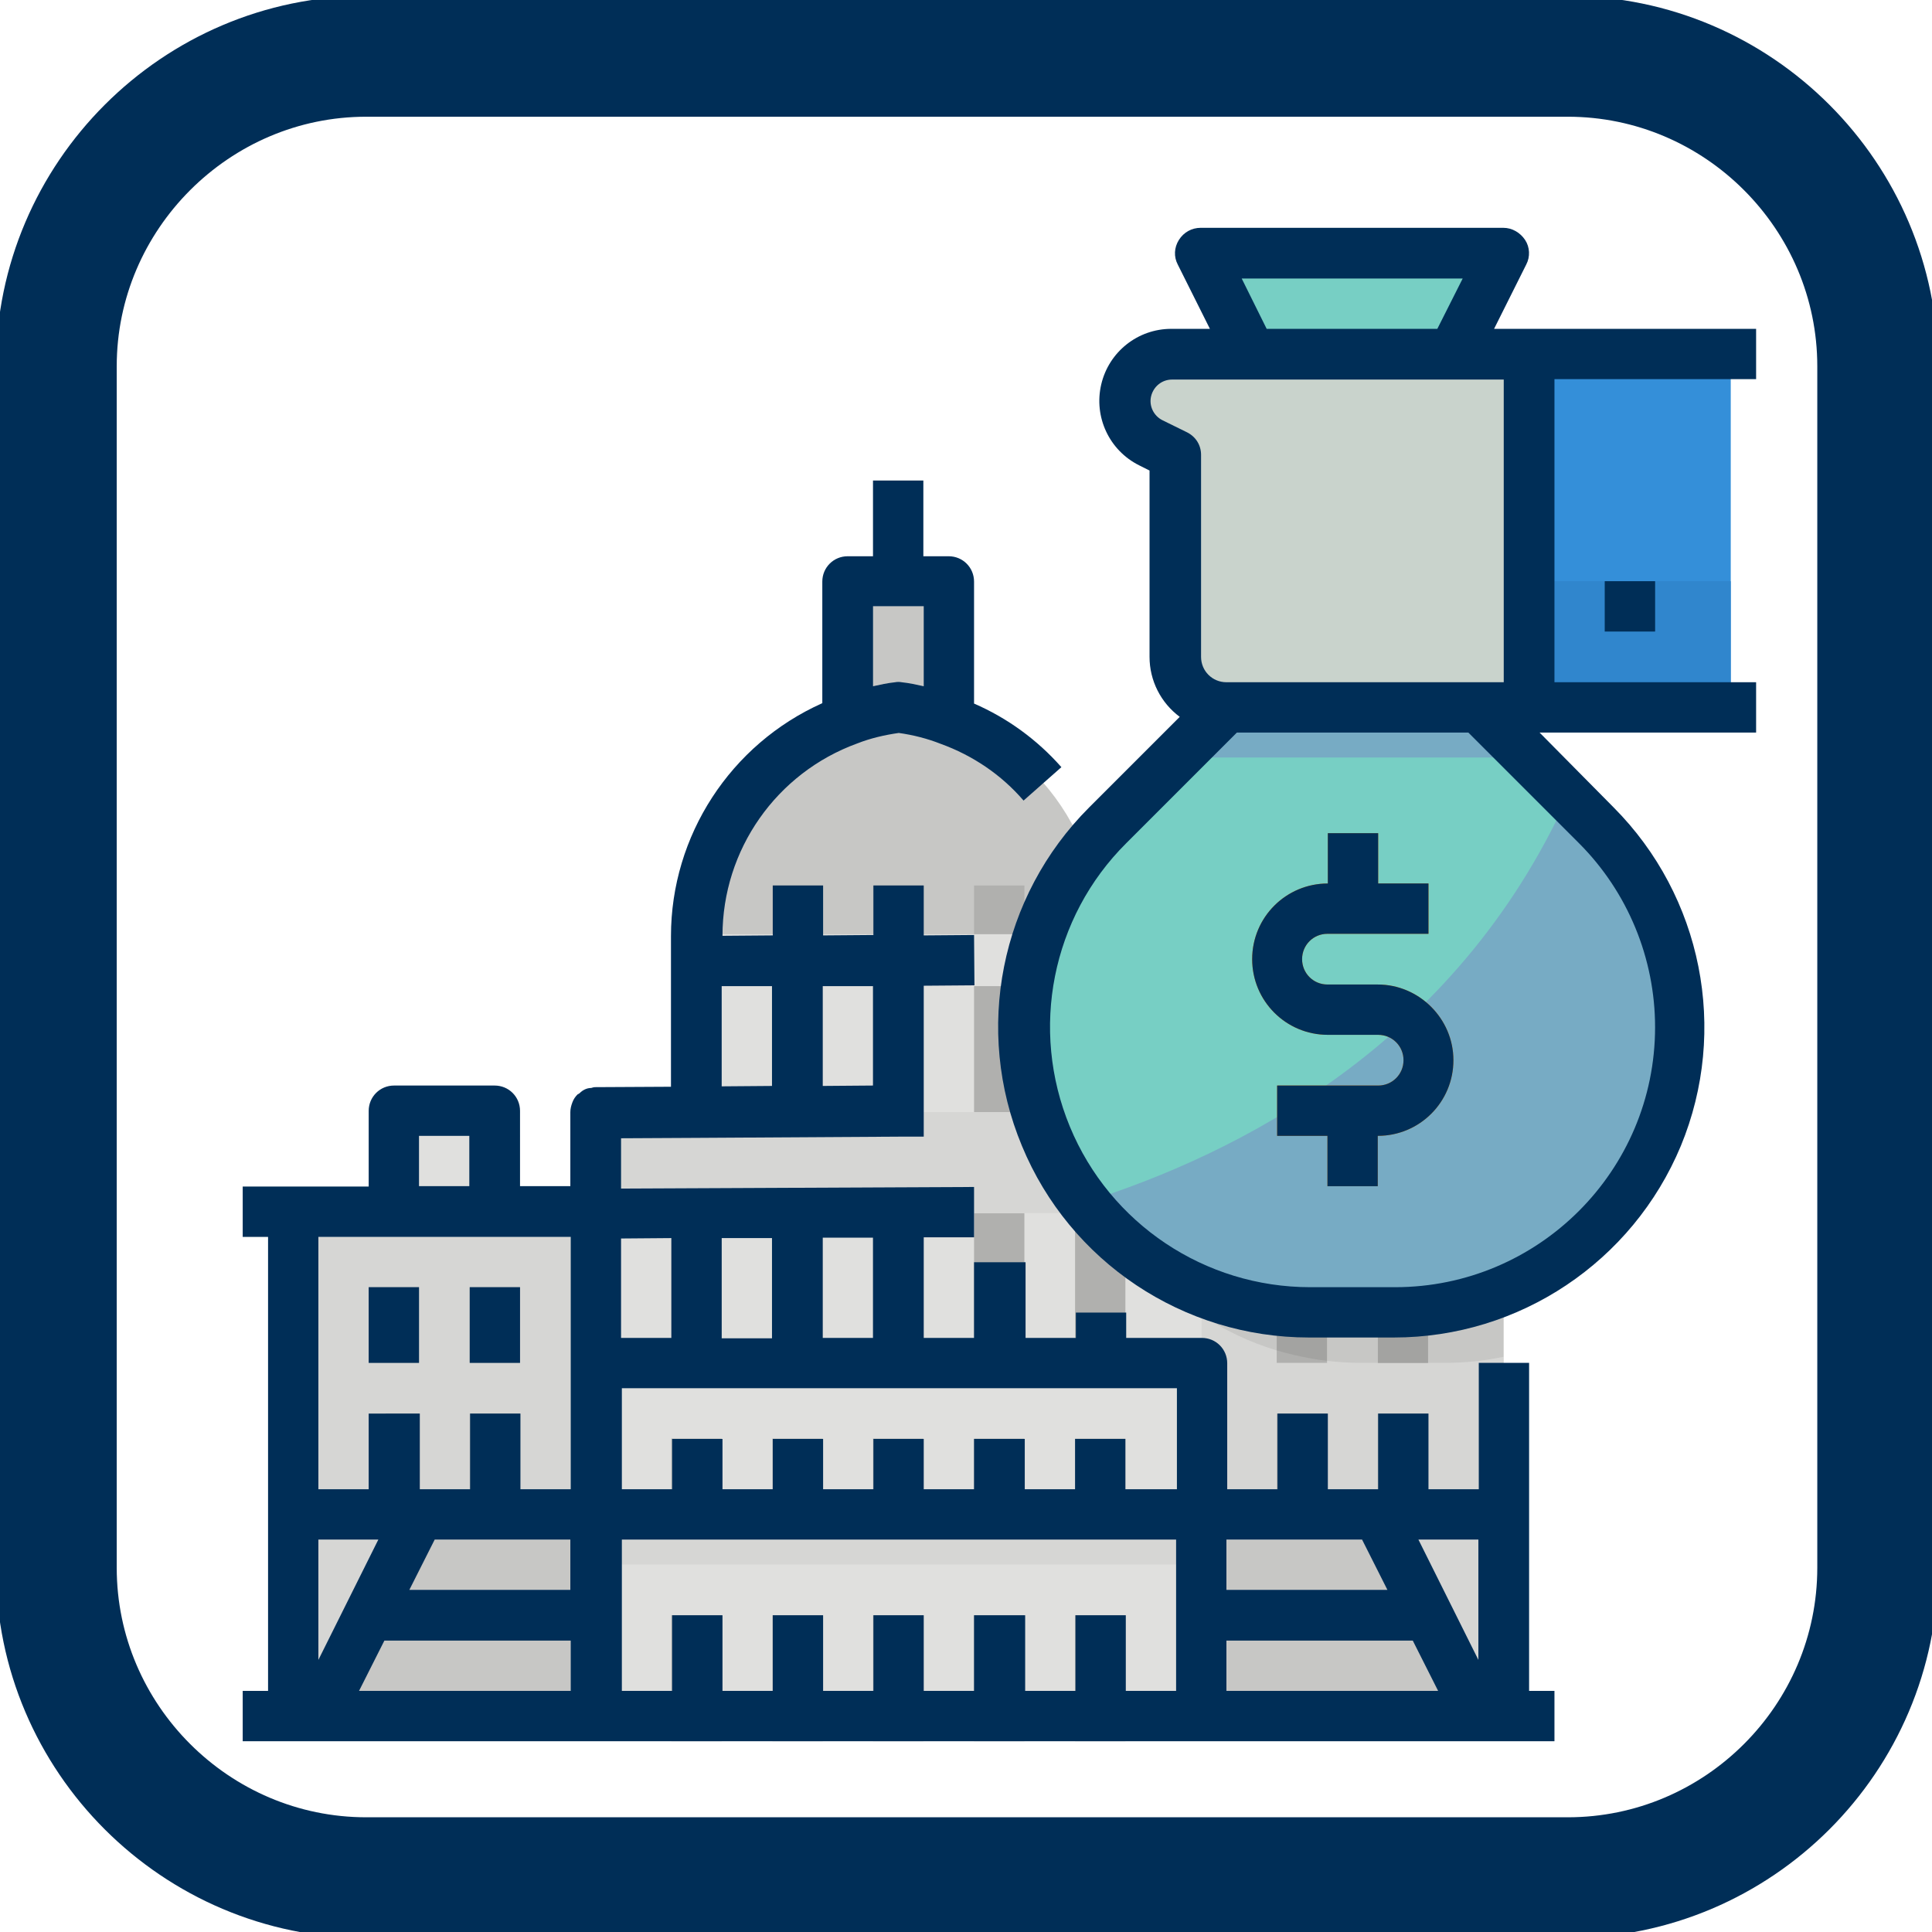 <?xml version="1.0" encoding="utf-8"?>
<!-- Generator: Adobe Illustrator 22.1.0, SVG Export Plug-In . SVG Version: 6.00 Build 0)  -->
<svg version="1.1" id="Слой_1" xmlns="http://www.w3.org/2000/svg" xmlns:xlink="http://www.w3.org/1999/xlink" x="0px" y="0px"
	 viewBox="0 0 480 480" style="enable-background:new 0 0 480 480;" xml:space="preserve">
<style type="text/css">
	.st0{fill:#E0E0DE;}
	.st1{fill:#D6D6D4;}
	.st2{fill:#B0B0AE;}
	.st3{fill:#EBEBE9;}
	.st4{fill:#C7C7C5;}
	.st5{fill:#A3A3A1;}
	.st6{fill:#C9D3CC;}
	.st7{fill:#348FD9;}
	.st8{fill:#3086CD;}
	.st9{fill:#2A71AD;}
	.st10{fill:#77CFC4;}
	.st11{fill:#77ABC4;}
	.st12{fill:#F98500;}
	.st13{fill:#002E57;}
	.st14{fill:none;stroke:#002E57;stroke-width:30;stroke-miterlimit:10;}
</style>
<path class="st0" d="M348.5,301h-25.1V276h25.1V301z"/>
<path class="st1" d="M298.4,301h75.2v75.2h-75.2V301z"/>
<path class="st2" d="M317.2,319.8h12.5v18.8h-12.5V319.8z"/>
<path class="st2" d="M342.3,319.8h12.5v18.8h-12.5V319.8z"/>
<path class="st2" d="M317.2,351.2h12.5v25.1h-12.5V351.2z"/>
<path class="st2" d="M342.3,351.2h12.5v25.1h-12.5V351.2z"/>
<path class="st3" d="M298.4,294.8h87.7v12.5h-87.7V294.8z"/>
<path class="st1" d="M373.6,426.4h-75.2v-50.1h75.2V426.4z"/>
<path class="st4" d="M367.3,426.4h-68.9v-50.1h43.9L367.3,426.4z"/>
<path class="st0" d="M351.7,395l6.3,12.5h-59.5V395H351.7z"/>
<path class="st3" d="M373.6,382.5h-75.2V370h75.2V382.5z"/>
<path class="st0" d="M298.4,420.1h87.7v12.5h-87.7V420.1z"/>
<path class="st0" d="M148,376.2h150.4v56.4H148V376.2z"/>
<path class="st0" d="M148,338.6h150.4v37.6H148V338.6z"/>
<path class="st0" d="M148,276.4h150.4v62.3H148V276.4z"/>
<g>
	<path class="st2" d="M216.9,357.4h12.5v18.8h-12.5V357.4z"/>
	<path class="st2" d="M191.9,357.4h12.5v18.8h-12.5V357.4z"/>
	<path class="st2" d="M166.8,357.4h12.5v18.8h-12.5V357.4z"/>
	<path class="st2" d="M242,357.4h12.5v18.8H242V357.4z"/>
	<path class="st2" d="M267.1,357.4h12.5v18.8h-12.5V357.4z"/>
	<path class="st2" d="M216.9,401.3h12.5v31.3h-12.5V401.3z"/>
	<path class="st2" d="M191.9,401.3h12.5v31.3h-12.5V401.3z"/>
	<path class="st2" d="M166.8,401.3h12.5v31.3h-12.5V401.3z"/>
	<path class="st2" d="M242,401.3h12.5v31.3H242V401.3z"/>
	<path class="st2" d="M267.1,401.3h12.5v31.3h-12.5V401.3z"/>
</g>
<path class="st0" d="M173.1,238.8h100.3v37.6H173.1V238.8z"/>
<path class="st2" d="M216.9,238.8h12.5v37.6h-12.5V238.8z"/>
<path class="st2" d="M242,238.8h12.5v37.6H242V238.8z"/>
<path class="st2" d="M191.9,238.8h12.5v37.6h-12.5V238.8z"/>
<path class="st4" d="M273.3,238.4H173.1v-6.3c0-28.9,21.5-53.2,50.1-56.8c28.6,3.6,50.1,27.9,50.1,56.8V238.4z"/>
<path class="st2" d="M216.9,220h12.5v18.8h-12.5V220z"/>
<path class="st2" d="M191.9,220h12.5v18.8h-12.5V220z"/>
<path class="st2" d="M242,220h12.5v18.8H242V220z"/>
<path class="st4" d="M210.7,144.4h25.1v50.1h-25.1V144.4z"/>
<path class="st0" d="M216.9,119.3h12.5v25.1h-12.5V119.3z"/>
<path class="st2" d="M216.9,301.4h12.5v37.2h-12.5V301.4z"/>
<path class="st2" d="M191.9,301.4h12.5v37.2h-12.5V301.4z"/>
<path class="st2" d="M166.8,301.4h12.5v37.2h-12.5V301.4z"/>
<path class="st2" d="M242,301.4h12.5v37.2H242V301.4z"/>
<path class="st2" d="M267.1,301.4h12.5v37.2h-12.5V301.4z"/>
<path class="st1" d="M298.4,301.4H148v-25.1h150.4V301.4z"/>
<path class="st0" d="M173.1,232.1h100.3V245H173.1V232.1z"/>
<path class="st1" d="M148,332.4h150.4v12.5H148V332.4z"/>
<path class="st1" d="M148,376.2h150.4v12.5H148V376.2z"/>
<path class="st0" d="M97.9,276h25.1V301H97.9V276z"/>
<path class="st1" d="M72.8,301H148v75.2H72.8V301z"/>
<path class="st2" d="M116.7,319.8h12.5v18.8h-12.5V319.8z"/>
<path class="st2" d="M91.6,319.8h12.5v18.8H91.6V319.8z"/>
<path class="st2" d="M116.7,351.2h12.5v25.1h-12.5V351.2z"/>
<path class="st2" d="M91.6,351.2h12.5v25.1H91.6V351.2z"/>
<path class="st3" d="M60.3,294.8H148v12.5H60.3V294.8z"/>
<path class="st1" d="M72.8,376.2H148v50.1H72.8V376.2z"/>
<path class="st4" d="M79.1,426.4H148v-50.1h-43.9L79.1,426.4z"/>
<path class="st0" d="M94.7,395l-6.3,12.5H148V395H94.7z"/>
<path class="st3" d="M72.8,370H148v12.5H72.8V370z"/>
<path class="st0" d="M60.3,420.1H148v12.5H60.3V420.1z"/>
<path class="st4" d="M298.4,307.3v19.3c5.8,3.9,12.1,6.9,18.8,8.9v-15.7h12.5v18.3c2.7,0.3,5.5,0.5,8.2,0.5h4.3v-18.8h12.5v18.8h4.3
	c4.9,0,9.7-0.5,14.5-1.5v-29.8H298.4z"/>
<path class="st5" d="M329.7,319.8h-12.5v15.7c4.1,1.2,8.3,2.1,12.5,2.6V319.8z"/>
<path class="st5" d="M342.3,319.8h12.5v18.8h-12.5V319.8z"/>
<path class="st1" d="M279.6,301.4v6.5c5,7.3,11.4,13.6,18.8,18.6v-25.1H279.6z"/>
<path class="st6" d="M379.9,175.7h-75.2c-6.9,0-12.5-5.6-12.5-12.5V113L286,110c-3.9-2-6.4-6-6.4-10.4c0-6.4,5.2-11.6,11.6-11.6
	h88.6V175.7z"/>
<path class="st7" d="M379.9,88H430v87.7h-50.1V88z"/>
<path class="st8" d="M379.9,144.4H430v31.3h-50.1V144.4z"/>
<path class="st9" d="M398.7,144.4h12.5v12.5h-12.5V144.4z"/>
<path class="st10" d="M361.1,88h-50.1l-12.5-25.1h75.2L361.1,88z"/>
<path class="st10" d="M346.6,326.1h-21.1c-39.2,0-70.9-31.7-70.9-70.9c0-18.8,7.5-36.8,20.8-50.1l29.4-29.4h62.7l29.4,29.4
	c13.3,13.3,20.8,31.3,20.8,50.1C417.5,294.4,385.7,326.1,346.6,326.1z"/>
<path class="st11" d="M396.7,205.1l-7.2-7.2c-27.9,61.8-82.4,89-120,100.8c13.4,17.3,34.1,27.5,55.9,27.5h21.1
	c28.7,0,54.5-17.3,65.5-43.8C423,255.8,417,225.3,396.7,205.1z"/>
<path class="st12" d="M342.3,244.6h-12.5c-3.5,0-6.3-2.8-6.3-6.3s2.8-6.3,6.3-6.3h25.1v-12.5h-12.5V207h-12.5v12.5
	c-10.4,0-18.8,8.4-18.8,18.8s8.4,18.8,18.8,18.8h12.5c3.5,0,6.3,2.8,6.3,6.3c0,3.5-2.8,6.3-6.3,6.3h-25.1v12.5h12.5v12.5h12.5v-12.5
	c10.4,0,18.8-8.4,18.8-18.8C361.1,253.1,352.6,244.6,342.3,244.6z"/>
<path class="st11" d="M379.9,188.2l-12.5-12.5h-62.7l-12.5,12.5H379.9z"/>
<path class="st13" d="M116.7,319.8h12.5v18.8h-12.5V319.8z"/>
<path class="st13" d="M91.6,319.8h12.5v18.8H91.6V319.8z"/>
<path class="st13" d="M379.9,376.2v-37.6h-12.5V370h-12.5v-18.8h-12.5V370h-12.5v-18.8h-12.5V370h-12.5v-31.3c0-3.5-2.8-6.3-6.3-6.3
	h-18.8v-6.3h-12.5v6.3h-12.5v-18.8H242v18.8h-12.5v-25l12.5,0v-12.5l-87.7,0.4v-12.5l18.8-0.1l50.1-0.3h6.3v-37.5l12.6-0.1
	l-0.1-12.5l-12.5,0.1V220h-12.5v12.3l-12.5,0.1V220h-12.5v12.4l-12.5,0.1c0-21.4,13.4-40.5,33.5-47.8c3.3-1.3,6.8-2.1,10.3-2.6
	c3.6,0.5,7.1,1.4,10.4,2.7c8,2.9,15.1,7.7,20.6,14.1l9.4-8.3c-6-6.8-13.4-12.2-21.7-15.8v-30.3c0-3.5-2.8-6.3-6.3-6.3h-6.3v-18.8
	h-12.5v18.8h-6.3c-3.5,0-6.3,2.8-6.3,6.3v30.2c-22.8,10.2-37.6,32.9-37.6,57.9V270l-18.8,0.1c-0.4,0-0.7,0.1-1,0.2
	c-1.1,0-2.1,0.5-2.9,1.3c-0.1,0.1-0.3,0.2-0.5,0.3c-0.6,0.6-1,1.2-1.3,2c-0.3,0.8-0.5,1.6-0.5,2.4v18.4h-12.5V276
	c0-3.5-2.8-6.3-6.3-6.3H97.9c-3.5,0-6.3,2.8-6.3,6.3v18.8H60.3v12.5h6.3v112.8h-6.3v12.5h325.9v-12.5h-6.3V376.2z M229.5,150.6v19.9
	c-1.8-0.4-3.6-0.8-5.5-1c-0.5-0.1-1.1-0.1-1.6,0c-1.9,0.2-3.7,0.6-5.5,1v-19.9H229.5z M367.3,412.4l-14.9-29.9h14.9V412.4z
	 M338.4,382.5l6.3,12.5h-40v-12.5H338.4z M292.1,370h-12.5v-12.5h-12.5V370h-12.5v-12.5H242V370h-12.5v-12.5h-12.5V370h-12.5v-12.5
	h-12.5V370h-12.5v-12.5h-12.5V370h-12.5v-25.1h137.9V370z M141.7,395h-40l6.3-12.5h33.7V395z M79.1,382.5H94l-14.9,29.9V382.5z
	 M179.3,332.4v-24.8l12.5,0v24.9H179.3z M216.9,332.4h-12.5v-24.9l12.5,0V332.4z M166.8,307.6v24.8h-12.5v-24.7L166.8,307.6z
	 M216.9,245v24.7l-12.5,0.1V245H216.9z M179.3,245h12.5v24.8l-12.5,0.1V245z M104.1,282.2h12.5v12.5h-12.5V282.2z M79.1,307.3h62.7
	V370h-12.5v-18.8h-12.5V370h-12.5v-18.8H91.6V370H79.1V307.3z M95.5,407.6h46.3v12.5H89.2L95.5,407.6z M154.3,382.5h137.9v37.6
	h-12.5v-18.8h-12.5v18.8h-12.5v-18.8H242v18.8h-12.5v-18.8h-12.5v18.8h-12.5v-18.8h-12.5v18.8h-12.5v-18.8h-12.5v18.8h-12.5V382.5z
	 M304.7,420.1v-12.5h46.3l6.3,12.5H304.7z"/>
<path class="st13" d="M371.2,81.7l8-16c1-1.9,0.9-4.3-0.3-6.1c-1.2-1.8-3.2-3-5.4-3h-75.2c-2.2,0-4.2,1.1-5.4,3
	c-1.2,1.9-1.3,4.2-0.3,6.1l8,16h-9.6c-8.3,0-15.5,5.7-17.4,13.8c-1.9,8.1,2,16.4,9.4,20.1l2.6,1.3v46.3c0,5.9,2.8,11.4,7.5,14.9
	l-22.5,22.5c-22.1,22.1-28.7,55.3-16.7,84.1c11.9,28.8,40.1,47.6,71.3,47.6h21.1c31.2,0,59.3-18.8,71.3-47.6
	c11.9-28.8,5.3-62-16.7-84.1L382.5,182h53.8v-12.5h-50.1V94.2h50.1V81.7H371.2z M308.5,69.2h54.9l-6.3,12.5h-42.4L308.5,69.2z
	 M288.8,104.4c-2.2-1.1-3.4-3.6-2.8-6c0.6-2.4,2.7-4.1,5.2-4.1h82.4v75.2h-68.9c-3.5,0-6.3-2.8-6.3-6.3V113c0-2.4-1.3-4.5-3.5-5.6
	L288.8,104.4z M411.2,255.2c0,35.7-29,64.6-64.6,64.6h-21.1c-26.1,0-49.7-15.7-59.7-39.9c-10-24.2-4.5-52,14-70.4l27.5-27.5h57.5
	l27.5,27.5C404.4,221.6,411.2,238.1,411.2,255.2z"/>
<path class="st13" d="M398.7,144.4h12.5v12.5h-12.5V144.4z"/>
<path class="st13" d="M342.3,244.6h-12.5c-3.5,0-6.3-2.8-6.3-6.3s2.8-6.3,6.3-6.3h25.1v-12.5h-12.5V207h-12.5v12.5
	c-10.4,0-18.8,8.4-18.8,18.8s8.4,18.8,18.8,18.8h12.5c3.5,0,6.3,2.8,6.3,6.3c0,3.5-2.8,6.3-6.3,6.3h-25.1v12.5h12.5v12.5h12.5v-12.5
	c10.4,0,18.8-8.4,18.8-18.8C361.1,253.1,352.6,244.6,342.3,244.6z"/>
<path class="st14" d="M389.5,466.5H91c-42.3,0-77-34.6-77-77V91c0-42.3,34.7-77,77-77h298.5c42.4,0,77,34.7,77,77v298.5
	C466.5,431.9,431.9,466.5,389.5,466.5z"/>
</svg>
